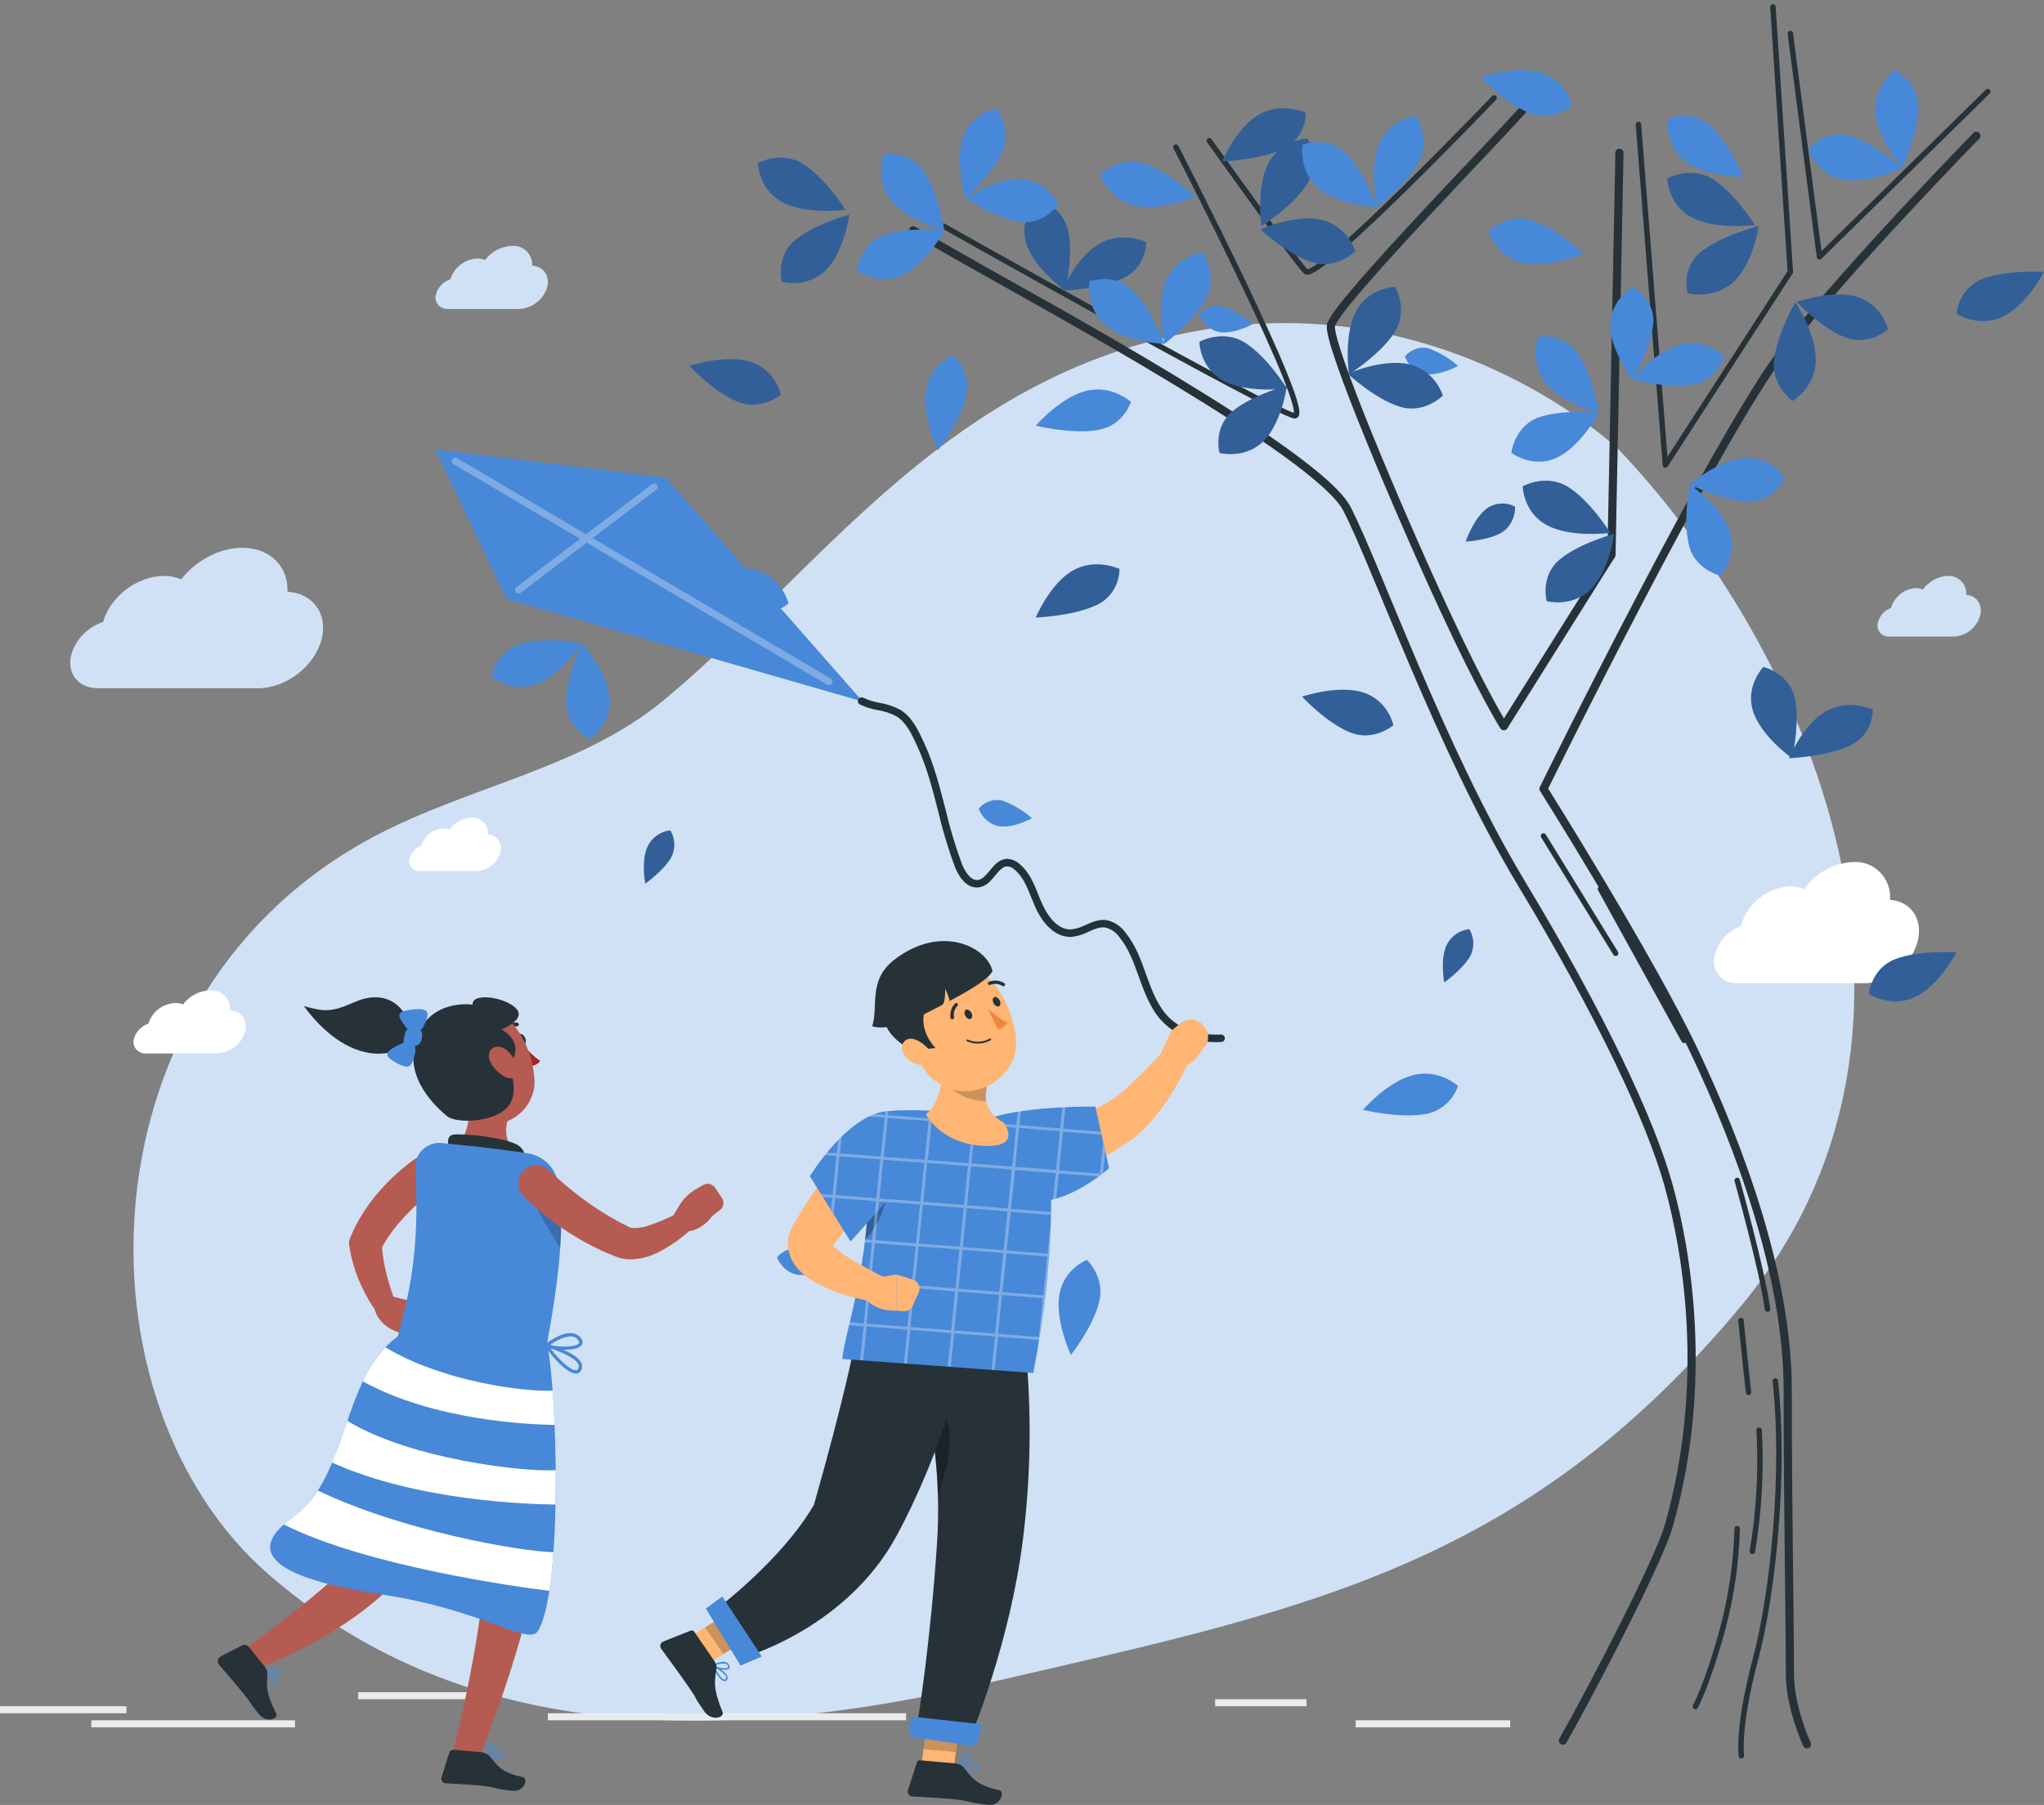 <?xml version="1.0" encoding="UTF-8"?>
<svg width="291px" height="257px" viewBox="0 0 291 257" version="1.1" xmlns="http://www.w3.org/2000/svg" xmlns:xlink="http://www.w3.org/1999/xlink">
    <rect x="0" y="0" width="291" height="257" fill="#808080" stroke="none"/>
    <title>D58946FC-4398-4640-AE31-AF8B7F546B91</title>
    <g id="Leaftech-webdesign-V2" stroke="none" stroke-width="1" fill="none" fill-rule="evenodd">
        <g id="Features/Services---UI---1024px" transform="translate(-127, -3680)">
            <g id="Group-31-Copy" transform="translate(127, 3681)">
                <g id="freepik--background-simple--inject-2" transform="translate(19, 45)" fill-rule="nonzero">
                    <g id="Group-30">
                        <path d="M211.538,18.088 C211.538,18.088 187.238,-5.347 151.347,1.133 C115.455,7.612 97.598,35.458 75.36,53.81 C63.716,63.397 47.842,65.958 34.51,72.978 C-8.12,95.359 -8.888,153.764 19.254,178.187 C43.593,199.323 76.49,204.078 121.149,193.74 C165.809,183.402 197.622,177.614 228.91,139.904 C260.197,102.194 241.204,49.602 211.538,18.088 Z" id="Path" fill="#D0E1F5"></path>
                        <path d="M40.969,74.446 C41.384,73.032 42.642,72.035 44.106,71.959 C44.411,71.956 44.714,72.019 44.992,72.143 C45.727,71.122 46.887,70.493 48.14,70.438 C48.773,70.399 49.392,70.637 49.838,71.091 C50.284,71.545 50.513,72.17 50.467,72.807 C51.8,72.897 52.578,74.025 52.22,75.408 C51.794,76.89 50.482,77.938 48.95,78.019 L40.695,78.019 C40.236,78.04 39.797,77.829 39.524,77.457 C39.252,77.085 39.182,76.601 39.338,76.166 C39.576,75.363 40.182,74.723 40.969,74.446 L40.969,74.446 Z" id="Path" fill="#FFFFFF"></path>
                    </g>
                </g>
                <g id="freepik--background-simple--inject-2-copy" transform="translate(244, 81)" fill-rule="nonzero">
                    <g id="Group-30">
                        <path d="M25.222,4.57 C25.69,2.959 27.108,1.824 28.758,1.737 C29.102,1.734 29.442,1.805 29.756,1.948 C30.585,0.784 31.891,0.068 33.303,0.005 C34.017,-0.039 34.715,0.232 35.217,0.749 C35.72,1.266 35.978,1.978 35.927,2.703 C37.429,2.806 38.305,4.09 37.902,5.666 C37.422,7.354 35.943,8.548 34.217,8.64 L24.914,8.64 C24.397,8.664 23.901,8.424 23.594,8 C23.287,7.576 23.209,7.025 23.385,6.53 C23.652,5.615 24.336,4.886 25.222,4.57 L25.222,4.57 Z" id="Path" fill="#D0E1F5"></path>
                        <path d="M3.832,49.864 C4.762,46.644 7.576,44.375 10.854,44.201 C11.536,44.194 12.212,44.338 12.836,44.622 C14.481,42.296 17.075,40.866 19.879,40.739 C21.296,40.651 22.681,41.194 23.679,42.227 C24.677,43.26 25.19,44.683 25.087,46.132 C28.071,46.337 29.811,48.904 29.009,52.054 C28.057,55.427 25.12,57.813 21.692,57.997 L3.22,57.997 C2.193,58.045 1.21,57.565 0.6,56.718 C-0.01,55.871 -0.166,54.769 0.184,53.779 C0.715,51.951 2.072,50.495 3.832,49.864 L3.832,49.864 Z" id="Path-Copy-44" fill="#FFFFFF"></path>
                    </g>
                </g>
                <g id="freepik--Tree--inject-2" transform="translate(130, 0)" stroke="#263238" stroke-linecap="round" stroke-linejoin="round">
                    <path d="M92.51,246.844 C96.949,239.029 106.202,221.095 107.563,216.326 C113.423,195.8 110.111,177.01 107.563,167.819 C105.015,158.628 98.002,143.7 86.556,124.697 C75.11,105.694 65.871,79.357 61.747,71.428 C57.624,63.499 17.822,41.945 8.911,36.868 L0,31.799" id="Path" stroke-width="1.161"></path>
                    <path d="M151.378,18.325 C151.378,18.325 133.675,36.415 124.194,48.475 C114.713,60.536 89.746,111.317 89.746,111.317 C89.746,111.317 104.919,135.438 111.237,148.755 C117.556,162.072 124.513,180.483 124.513,196.989 C124.513,213.495 124.826,229.36 124.826,237.288 C124.826,240.745 125.965,244.381 127.25,247.383" id="Path" stroke-width="1.161"></path>
                    <path d="M100.558,20.749 L99.423,78.017 L98.489,79.479 L84.099,102.403 C84.099,102.403 81.177,97.843 75.52,85.621 C68.99,71.502 59.155,48.238 59.478,45.388 C59.8,42.537 85.725,16.229 87.324,14.013" id="Path" stroke-width="1.161"></path>
                    <path d="M4.325,31.198 C4.325,31.198 51.086,57.557 54.263,58.2 C57.439,58.843 37.409,19.942 37.409,19.942" id="Path" stroke-width="0.774"></path>
                    <path d="M42.17,19.036 C42.17,19.036 54.277,36.054 55.899,37.657 C57.52,39.26 82.717,12.935 82.717,12.935" id="Path" stroke-width="0.774"></path>
                    <polyline id="Path" stroke-width="0.774" points="124.887 3.773 129.039 35.571 153 12.039"></polyline>
                    <polyline id="Path" stroke-width="0.774" points="103.261 16.723 107.099 65.214 124.887 37.715 122.41 0"></polyline>
                    <path d="M117.912,249 C117.912,249 117.346,244.899 119.908,235.32 C122.469,225.741 124.172,208.504 122.748,195.643" id="Path" stroke-width="0.774"></path>
                    <path d="M120.441,202.649 C120.763,208.411 120.441,214.186 119.481,219.896" id="Path" stroke-width="0.774"></path>
                    <path d="M117.318,216.662 C117.193,221.492 116.494,226.295 115.234,230.983 C113.157,238.69 111.371,241.994 111.371,241.994" id="Path" stroke-width="0.774"></path>
                    <path d="M117.318,167.078 C117.318,167.078 120.834,179.574 121.643,185.403" id="Path" stroke-width="0.774"></path>
                    <path d="M117.859,187.019 C117.859,187.019 118.668,195.046 118.94,197.26" id="Path" stroke-width="0.774"></path>
                    <line x1="109.749" y1="147.136" x2="97.855" y2="125.578" id="Path" stroke-width="0.774"></line>
                    <line x1="100.018" y1="134.74" x2="89.746" y2="118.032" id="Path" stroke-width="0.774"></line>
                </g>
                <g id="freepik--Leaves--inject-2" transform="translate(70, 9)" fill-rule="nonzero">
                    <path d="M69.333,105.161 C69.824,106.433 70.878,107.361 72.142,107.633 C74.224,108.011 76.917,106.507 76.917,106.507 C75.665,105.406 74.238,104.555 72.703,103.993 C71.464,103.702 70.175,104.149 69.333,105.161 L69.333,105.161 Z" id="Path" fill="#4788D8"></path>
                    <path d="M91,47.216 C91,47.216 88.263,44.722 84.568,45.676 C80.873,46.63 77.458,50.614 77.458,50.614 C77.458,50.614 82.536,51.861 86.265,51.237 C89.994,50.614 91,47.216 91,47.216 Z" id="Path" fill="#4788D8"></path>
                    <path d="M137.583,144.628 C137.583,144.628 134.848,142.134 131.154,143.088 C127.461,144.042 124.042,148.026 124.042,148.026 C124.042,148.026 129.123,149.272 132.844,148.649 C136.564,148.026 137.583,144.628 137.583,144.628 Z" id="Path" fill="#4788D8"></path>
                    <path d="M65.764,40.588 C65.764,40.588 62.479,41.833 61.857,45.555 C61.235,49.278 63.518,54.118 63.518,54.118 C63.518,54.118 66.628,50.201 67.524,46.627 C68.419,43.052 65.764,40.588 65.764,40.588 Z" id="Path" fill="#4788D8"></path>
                    <path d="M84.745,169.388 C84.745,169.388 81.449,170.64 80.819,174.355 C80.188,178.071 82.46,182.918 82.46,182.918 C82.46,182.918 85.581,179.001 86.48,175.427 C87.378,171.852 84.745,169.388 84.745,169.388 Z" id="Path" fill="#4788D8"></path>
                    <path d="M130,40.761 C130.49,42.033 131.543,42.961 132.807,43.233 C134.886,43.611 137.583,42.107 137.583,42.107 C136.33,41.007 134.902,40.156 133.367,39.593 C132.129,39.302 130.841,39.749 130,40.761 Z" id="Path" fill="#4788D8"></path>
                    <path d="M100.75,34.807 C101.239,36.078 102.29,37.005 103.553,37.28 C105.64,37.658 108.333,36.154 108.333,36.154 C107.08,35.052 105.65,34.201 104.113,33.64 C102.876,33.35 101.59,33.797 100.75,34.807 Z" id="Path" fill="#4788D8"></path>
                    <path d="M40.625,169.023 C41.114,170.293 42.165,171.219 43.428,171.494 C45.515,171.865 48.208,170.368 48.208,170.368 C48.208,170.368 45.998,168.405 43.988,167.849 C42.75,167.564 41.465,168.013 40.625,169.023 Z" id="Path" fill="#4788D8"></path>
                    <path d="M141.917,22.914 C141.917,22.914 142.963,26.492 146.673,27.383 C150.383,28.275 155.458,26.126 155.458,26.126 C155.458,26.126 151.694,22.581 148.134,21.404 C144.573,20.227 141.917,22.914 141.917,22.914 Z" id="Path" fill="#4788D8"></path>
                    <path d="M86.667,14.814 C86.667,14.814 87.713,18.378 91.423,19.266 C95.133,20.154 100.208,18.021 100.208,18.021 C100.208,18.021 96.437,14.456 92.904,13.283 C89.371,12.11 86.667,14.814 86.667,14.814 Z" id="Path" fill="#4788D8"></path>
                    <path d="M167.392,6.975 C167.392,6.975 166.997,10.754 169.986,13.011 C172.975,15.267 178.208,15.152 178.208,15.152 C178.208,15.152 176.198,10.394 173.488,7.906 C170.777,5.418 167.392,6.975 167.392,6.975 Z" id="Path" fill="#4788D8"></path>
                    <path d="M42.25,75.937 C42.25,75.937 41.484,72.399 37.908,71.275 C34.331,70.152 29.25,71.869 29.25,71.869 C29.25,71.869 32.666,75.569 36.056,76.957 C39.446,78.345 42.25,75.937 42.25,75.937 Z" id="Path" fill="#4788D8"></path>
                    <path d="M153.833,5.044 C153.833,5.044 153.074,1.502 149.496,0.38 C145.917,-0.743 140.833,0.98 140.833,0.98 C140.833,0.98 144.245,4.676 147.643,6.063 C151.041,7.45 153.833,5.044 153.833,5.044 Z" id="Path" fill="#4788D8"></path>
                    <path d="M41.167,46.166 C41.167,46.166 40.401,42.631 36.824,41.509 C33.248,40.387 28.167,42.109 28.167,42.109 C28.167,42.109 31.583,45.798 34.973,47.191 C38.363,48.584 41.167,46.166 41.167,46.166 Z" id="Path" fill="#4788D8"></path>
                    <path d="M41.167,46.166 C41.167,46.166 40.401,42.631 36.824,41.509 C33.248,40.387 28.167,42.109 28.167,42.109 C28.167,42.109 31.583,45.798 34.973,47.191 C38.363,48.584 41.167,46.166 41.167,46.166 Z" id="Path" fill="#000000" opacity="0.3"></path>
                    <path d="M128.375,93.248 C128.375,93.248 127.615,89.714 124.037,88.592 C120.459,87.469 115.375,89.191 115.375,89.191 C115.375,89.191 118.787,92.88 122.185,94.273 C125.583,95.667 128.375,93.248 128.375,93.248 Z" id="Path" fill="#4788D8"></path>
                    <path d="M128.375,93.248 C128.375,93.248 127.615,89.714 124.037,88.592 C120.459,87.469 115.375,89.191 115.375,89.191 C115.375,89.191 118.787,92.88 122.185,94.273 C125.583,95.667 128.375,93.248 128.375,93.248 Z" id="Path" fill="#000000" opacity="0.3"></path>
                    <path d="M89.374,71.009 C89.374,71.009 85.932,69.374 82.69,71.266 C79.448,73.157 77.458,77.929 77.458,77.929 C77.458,77.929 82.745,77.742 86.125,76.144 C89.505,74.547 89.374,71.009 89.374,71.009 Z" id="Path" fill="#4788D8"></path>
                    <path d="M89.374,71.009 C89.374,71.009 85.932,69.374 82.69,71.266 C79.448,73.157 77.458,77.929 77.458,77.929 C77.458,77.929 82.745,77.742 86.125,76.144 C89.505,74.547 89.374,71.009 89.374,71.009 Z" id="Path" fill="#000000" opacity="0.3"></path>
                    <path d="M196.083,131.537 C196.083,131.537 199.223,133.587 202.654,131.961 C206.085,130.336 208.542,125.596 208.542,125.596 C208.542,125.596 203.351,125.243 199.866,126.556 C196.381,127.868 196.083,131.537 196.083,131.537 Z" id="Path" fill="#4788D8"></path>
                    <path d="M196.083,131.537 C196.083,131.537 199.223,133.587 202.654,131.961 C206.085,130.336 208.542,125.596 208.542,125.596 C208.542,125.596 203.351,125.243 199.866,126.556 C196.381,127.868 196.083,131.537 196.083,131.537 Z" id="Path" fill="#000000" opacity="0.3"></path>
                    <path d="M208.542,34.666 C208.542,34.666 211.682,36.716 215.113,35.091 C218.544,33.465 221,28.725 221,28.725 C221,28.725 215.81,28.373 212.325,29.685 C208.839,30.997 208.542,34.666 208.542,34.666 Z" id="Path" fill="#4788D8"></path>
                    <path d="M208.542,34.666 C208.542,34.666 211.682,36.716 215.113,35.091 C218.544,33.465 221,28.725 221,28.725 C221,28.725 215.81,28.373 212.325,29.685 C208.839,30.997 208.542,34.666 208.542,34.666 Z" id="Path" fill="#000000" opacity="0.3"></path>
                    <path d="M115.916,6.071 C115.916,6.071 112.509,4.429 109.225,6.328 C105.941,8.226 104,12.988 104,12.988 C104,12.988 109.28,12.8 112.66,11.202 C116.04,9.605 115.916,6.071 115.916,6.071 Z" id="Path" fill="#4788D8"></path>
                    <path d="M115.916,6.071 C115.916,6.071 112.509,4.429 109.225,6.328 C105.941,8.226 104,12.988 104,12.988 C104,12.988 109.28,12.8 112.66,11.202 C116.04,9.605 115.916,6.071 115.916,6.071 Z" id="Path" fill="#000000" opacity="0.3"></path>
                    <path d="M93.166,24.471 C93.166,24.471 89.758,22.829 86.482,24.728 C83.205,26.626 81.25,31.388 81.25,31.388 C81.25,31.388 86.537,31.2 89.917,29.602 C93.297,28.005 93.166,24.471 93.166,24.471 Z" id="Path" fill="#4788D8"></path>
                    <path d="M93.166,24.471 C93.166,24.471 89.758,22.829 86.482,24.728 C83.205,26.626 81.25,31.388 81.25,31.388 C81.25,31.388 86.537,31.2 89.917,29.602 C93.297,28.005 93.166,24.471 93.166,24.471 Z" id="Path" fill="#000000" opacity="0.3"></path>
                    <path d="M77.589,18.4 C77.589,18.4 74.998,21.1 76.111,24.672 C77.225,28.245 81.664,31.388 81.664,31.388 C81.664,31.388 82.845,26.439 82.069,22.86 C81.293,19.28 77.589,18.4 77.589,18.4 Z" id="Path" fill="#4788D8"></path>
                    <path d="M77.589,18.4 C77.589,18.4 74.998,21.1 76.111,24.672 C77.225,28.245 81.664,31.388 81.664,31.388 C81.664,31.388 82.845,26.439 82.069,22.86 C81.293,19.28 77.589,18.4 77.589,18.4 Z" id="Path" fill="#000000" opacity="0.3"></path>
                    <path d="M37.917,13.2 C37.917,13.2 37.951,16.939 41.377,18.782 C44.803,20.625 50.375,19.871 50.375,19.871 C50.375,19.871 47.606,15.457 44.457,13.414 C41.308,11.371 37.917,13.2 37.917,13.2 Z" id="Path" fill="#4788D8"></path>
                    <path d="M37.917,13.2 C37.917,13.2 37.951,16.939 41.377,18.782 C44.803,20.625 50.375,19.871 50.375,19.871 C50.375,19.871 47.606,15.457 44.457,13.414 C41.308,11.371 37.917,13.2 37.917,13.2 Z" id="Path" fill="#000000" opacity="0.3"></path>
                    <path d="M41.332,30.141 C41.332,30.141 44.941,31.083 47.582,28.46 C50.223,25.837 50.917,20.565 50.917,20.565 C50.917,20.565 45.968,21.873 43.16,24.228 C40.352,26.583 41.332,30.141 41.332,30.141 Z" id="Path" fill="#4788D8"></path>
                    <path d="M41.332,30.141 C41.332,30.141 44.941,31.083 47.582,28.46 C50.223,25.837 50.917,20.565 50.917,20.565 C50.917,20.565 45.968,21.873 43.16,24.228 C40.352,26.583 41.332,30.141 41.332,30.141 Z" id="Path" fill="#000000" opacity="0.3"></path>
                    <path d="M185.212,47.082 C185.212,47.082 188.382,45.286 188.497,41.418 C188.612,37.551 185.603,33.012 185.603,33.012 C185.603,33.012 182.997,37.476 182.581,41.24 C182.165,45.005 185.212,47.082 185.212,47.082 Z" id="Path" fill="#4788D8"></path>
                    <path d="M185.212,47.082 C185.212,47.082 188.382,45.286 188.497,41.418 C188.612,37.551 185.603,33.012 185.603,33.012 C185.603,33.012 182.997,37.476 182.581,41.24 C182.165,45.005 185.212,47.082 185.212,47.082 Z" id="Path" fill="#000000" opacity="0.3"></path>
                    <path d="M198.792,36.907 C198.792,36.907 197.989,33.36 194.414,32.277 C190.839,31.194 185.792,32.99 185.792,32.99 C185.792,32.99 189.241,36.661 192.637,38.017 C196.032,39.372 198.792,36.907 198.792,36.907 Z" id="Path" fill="#4788D8"></path>
                    <path d="M198.792,36.907 C198.792,36.907 197.989,33.36 194.414,32.277 C190.839,31.194 185.792,32.99 185.792,32.99 C185.792,32.99 189.241,36.661 192.637,38.017 C196.032,39.372 198.792,36.907 198.792,36.907 Z" id="Path" fill="#000000" opacity="0.3"></path>
                    <path d="M167.375,15.404 C167.375,15.404 167.417,19.125 170.836,20.952 C174.255,22.779 179.833,22.041 179.833,22.041 C179.833,22.041 177.127,17.643 173.957,15.577 C170.787,13.511 167.375,15.404 167.375,15.404 Z" id="Path" fill="#4788D8"></path>
                    <path d="M167.375,15.404 C167.375,15.404 167.417,19.125 170.836,20.952 C174.255,22.779 179.833,22.041 179.833,22.041 C179.833,22.041 177.127,17.643 173.957,15.577 C170.787,13.511 167.375,15.404 167.375,15.404 Z" id="Path" fill="#000000" opacity="0.3"></path>
                    <path d="M170.26,31.763 C170.26,31.763 174.073,32.712 176.858,30.081 C179.643,27.45 180.375,22.188 180.375,22.188 C180.375,22.188 175.156,23.497 172.188,25.847 C169.219,28.196 170.26,31.763 170.26,31.763 Z" id="Path" fill="#4788D8"></path>
                    <path d="M170.26,31.763 C170.26,31.763 174.073,32.712 176.858,30.081 C179.643,27.45 180.375,22.188 180.375,22.188 C180.375,22.188 175.156,23.497 172.188,25.847 C169.219,28.196 170.26,31.763 170.26,31.763 Z" id="Path" fill="#000000" opacity="0.3"></path>
                    <path d="M100.75,38.675 C100.75,38.675 100.785,42.395 104.211,44.222 C107.637,46.049 113.208,45.312 113.208,45.312 C113.208,45.312 110.502,40.914 107.332,38.848 C104.162,36.782 100.75,38.675 100.75,38.675 Z" id="Path" fill="#4788D8"></path>
                    <path d="M100.75,38.675 C100.75,38.675 100.785,42.395 104.211,44.222 C107.637,46.049 113.208,45.312 113.208,45.312 C113.208,45.312 110.502,40.914 107.332,38.848 C104.162,36.782 100.75,38.675 100.75,38.675 Z" id="Path" fill="#000000" opacity="0.3"></path>
                    <path d="M103.622,54.494 C103.622,54.494 107.228,55.437 109.875,52.812 C112.522,50.187 113.208,44.918 113.208,44.918 C113.208,44.918 108.262,46.227 105.455,48.577 C102.648,50.927 103.622,54.494 103.622,54.494 Z" id="Path" fill="#4788D8"></path>
                    <path d="M103.622,54.494 C103.622,54.494 107.228,55.437 109.875,52.812 C112.522,50.187 113.208,44.918 113.208,44.918 C113.208,44.918 108.262,46.227 105.455,48.577 C102.648,50.927 103.622,54.494 103.622,54.494 Z" id="Path" fill="#000000" opacity="0.3"></path>
                    <path d="M135.417,46.327 C135.417,46.327 134.346,42.741 130.621,41.873 C126.895,41.005 121.875,43.209 121.875,43.209 C121.875,43.209 125.648,46.741 129.205,47.883 C132.761,49.025 135.417,46.327 135.417,46.327 Z" id="Path" fill="#4788D8"></path>
                    <path d="M135.417,46.327 C135.417,46.327 134.346,42.741 130.621,41.873 C126.895,41.005 121.875,43.209 121.875,43.209 C121.875,43.209 125.648,46.741 129.205,47.883 C132.761,49.025 135.417,46.327 135.417,46.327 Z" id="Path" fill="#000000" opacity="0.3"></path>
                    <path d="M128.638,30.847 C128.638,30.847 124.89,30.909 123.069,34.305 C121.248,37.7 122.051,43.294 122.051,43.294 C122.051,43.294 126.456,40.528 128.511,37.368 C130.566,34.208 128.638,30.847 128.638,30.847 Z" id="Path" fill="#4788D8"></path>
                    <path d="M128.638,30.847 C128.638,30.847 124.89,30.909 123.069,34.305 C121.248,37.7 122.051,43.294 122.051,43.294 C122.051,43.294 126.456,40.528 128.511,37.368 C130.566,34.208 128.638,30.847 128.638,30.847 Z" id="Path" fill="#000000" opacity="0.3"></path>
                    <path d="M122.958,25.769 C122.958,25.769 121.888,22.176 118.169,21.308 C114.45,20.44 109.417,22.644 109.417,22.644 C109.417,22.644 113.19,26.176 116.753,27.318 C120.316,28.46 122.958,25.769 122.958,25.769 Z" id="Path" fill="#4788D8"></path>
                    <path d="M122.958,25.769 C122.958,25.769 121.888,22.176 118.169,21.308 C114.45,20.44 109.417,22.644 109.417,22.644 C109.417,22.644 113.19,26.176 116.753,27.318 C120.316,28.46 122.958,25.769 122.958,25.769 Z" id="Path" fill="#000000" opacity="0.3"></path>
                    <path d="M116.179,9.741 C116.179,9.741 112.428,9.81 110.613,13.199 C108.798,16.587 109.588,22.188 109.588,22.188 C109.588,22.188 113.995,19.422 116.052,16.269 C118.108,13.116 116.179,9.741 116.179,9.741 Z" id="Path" fill="#4788D8"></path>
                    <path d="M116.179,9.741 C116.179,9.741 112.428,9.81 110.613,13.199 C108.798,16.587 109.588,22.188 109.588,22.188 C109.588,22.188 113.995,19.422 116.052,16.269 C118.108,13.116 116.179,9.741 116.179,9.741 Z" id="Path" fill="#000000" opacity="0.3"></path>
                    <path d="M146.792,59.24 C146.792,59.24 146.826,62.96 150.252,64.787 C153.678,66.614 159.25,65.876 159.25,65.876 C159.25,65.876 156.544,61.478 153.374,59.412 C150.204,57.346 146.792,59.24 146.792,59.24 Z" id="Path" fill="#4788D8"></path>
                    <path d="M146.792,59.24 C146.792,59.24 146.826,62.96 150.252,64.787 C153.678,66.614 159.25,65.876 159.25,65.876 C159.25,65.876 156.544,61.478 153.374,59.412 C150.204,57.346 146.792,59.24 146.792,59.24 Z" id="Path" fill="#000000" opacity="0.3"></path>
                    <path d="M150.205,75.6 C150.205,75.6 153.812,76.543 156.458,73.918 C159.105,71.293 159.792,66.024 159.792,66.024 C159.792,66.024 154.845,67.333 152.038,69.683 C149.232,72.033 150.205,75.6 150.205,75.6 Z" id="Path" fill="#4788D8"></path>
                    <path d="M150.205,75.6 C150.205,75.6 153.812,76.543 156.458,73.918 C159.105,71.293 159.792,66.024 159.792,66.024 C159.792,66.024 154.845,67.333 152.038,69.683 C149.232,72.033 150.205,75.6 150.205,75.6 Z" id="Path" fill="#000000" opacity="0.3"></path>
                    <path d="M196.624,91.032 C196.624,91.032 193.217,89.398 189.94,91.289 C186.663,93.181 184.708,97.953 184.708,97.953 C184.708,97.953 189.995,97.765 193.375,96.168 C196.755,94.571 196.624,91.032 196.624,91.032 Z" id="Path" fill="#4788D8"></path>
                    <path d="M196.624,91.032 C196.624,91.032 193.217,89.398 189.94,91.289 C186.663,93.181 184.708,97.953 184.708,97.953 C184.708,97.953 189.995,97.765 193.375,96.168 C196.755,94.571 196.624,91.032 196.624,91.032 Z" id="Path" fill="#000000" opacity="0.3"></path>
                    <path d="M181.047,84.965 C181.047,84.965 178.457,87.664 179.569,91.237 C180.682,94.81 185.12,97.953 185.12,97.953 C185.12,97.953 186.307,93.004 185.525,89.418 C184.742,85.831 181.047,84.965 181.047,84.965 Z" id="Path" fill="#4788D8"></path>
                    <path d="M181.047,84.965 C181.047,84.965 178.457,87.664 179.569,91.237 C180.682,94.81 185.12,97.953 185.12,97.953 C185.12,97.953 186.307,93.004 185.525,89.418 C184.742,85.831 181.047,84.965 181.047,84.965 Z" id="Path" fill="#000000" opacity="0.3"></path>
                    <path d="M154.772,40.481 C156.836,43.612 157.625,48.801 157.625,48.801 C157.625,48.801 152.398,47.489 150.036,44.494 C147.674,41.499 149.014,37.924 149.014,37.924 C149.014,37.924 152.716,37.349 154.772,40.481 Z M149.087,49.423 C145.611,50.64 145.167,54.469 145.167,54.469 C145.167,54.469 148.152,56.753 151.575,55.201 C154.998,53.649 157.625,48.801 157.625,48.801 C157.625,48.801 152.563,48.206 149.087,49.423 Z" id="Shape" fill="#4788D8"></path>
                    <path d="M170.854,44.771 C167.24,45.353 162.348,44.015 162.348,44.015 C162.348,44.015 165.658,39.944 169.305,39.048 C172.952,38.151 175.5,40.718 175.5,40.718 C175.5,40.718 174.467,44.188 170.854,44.771 Z M165.36,36.256 C165.744,32.736 162.56,30.847 162.56,30.847 C162.56,30.847 159.31,32.569 159.251,36.18 C159.191,39.79 162.355,43.99 162.355,43.99 C162.355,43.99 164.983,39.809 165.36,36.256 Z" id="Shape" fill="#4788D8"></path>
                    <path d="M132.027,12.995 C130.262,16.352 126.116,19.482 126.116,19.482 C126.116,19.482 124.839,14.043 126.344,10.479 C127.848,6.915 131.572,6.494 131.572,6.494 C131.572,6.494 133.792,9.645 132.027,12.995 Z M121.624,11.885 C118.949,9.238 115.426,10.603 115.426,10.603 C115.426,10.603 114.824,14.415 117.759,16.863 C120.694,19.31 126.116,19.482 126.116,19.482 C126.116,19.482 124.291,14.532 121.624,11.885 Z" id="Shape" fill="#4788D8"></path>
                    <path d="M101.693,32.477 C99.928,35.828 95.783,38.965 95.783,38.965 C95.783,38.965 94.506,33.525 96.01,29.954 C97.515,26.383 101.239,25.976 101.239,25.976 C101.239,25.976 103.458,29.127 101.693,32.477 Z M91.29,31.368 C88.616,28.72 85.093,30.085 85.093,30.085 C85.093,30.085 84.491,33.891 87.426,36.338 C90.361,38.785 95.783,38.965 95.783,38.965 C95.783,38.965 93.958,34.015 91.29,31.368 Z" id="Shape" fill="#4788D8"></path>
                    <path d="M61.606,14.499 C63.669,17.632 64.458,22.823 64.458,22.823 C64.458,22.823 59.231,21.51 56.863,18.514 C54.494,15.518 55.841,11.948 55.841,11.948 C55.841,11.948 59.543,11.367 61.606,14.499 Z M55.921,23.445 C52.444,24.662 52,28.492 52,28.492 C52,28.492 54.979,30.776 58.408,29.224 C61.838,27.672 64.458,22.823 64.458,22.823 C64.458,22.823 59.397,22.228 55.921,23.445 L55.921,23.445 Z" id="Shape" fill="#4788D8"></path>
                    <path d="M170.451,67.625 C169.563,64.023 170.564,58.981 170.564,58.981 C170.564,58.981 175.025,62.014 176.238,65.589 C177.451,69.165 174.999,71.976 174.999,71.976 C174.999,71.976 171.333,71.22 170.451,67.625 Z M178.797,61.391 C182.47,61.485 184.167,58.124 184.167,58.124 C184.167,58.124 182.138,54.984 178.399,55.212 C174.66,55.439 170.583,58.981 170.583,58.981 C170.583,58.981 175.111,61.291 178.797,61.391 Z" id="Shape" fill="#4788D8"></path>
                    <path d="M75.131,21.582 C71.603,21.028 67.489,18.207 67.489,18.207 C67.489,18.207 71.861,15.254 75.492,15.498 C79.122,15.741 80.708,19.051 80.708,19.051 C80.708,19.051 78.664,22.129 75.131,21.582 Z M72.706,11.575 C74.163,8.279 71.803,5.412 71.803,5.412 C71.803,5.412 68.257,6.071 67.064,9.604 C65.871,13.138 67.489,18.174 67.489,18.174 C67.489,18.174 71.249,14.904 72.706,11.575 Z" id="Shape" fill="#4788D8"></path>
                    <path d="M4.234,81.628 C7.795,80.657 12.843,81.554 12.843,81.554 C12.843,81.554 9.922,86.127 6.388,87.433 C2.854,88.739 0,86.315 0,86.315 C0,86.315 0.673,82.599 4.234,81.628 Z M10.622,89.89 C10.622,93.6 13.996,95.247 13.996,95.247 C13.996,95.247 17.077,93.125 16.77,89.362 C16.463,85.599 12.843,81.548 12.843,81.548 C12.843,81.548 10.642,86.201 10.622,89.89 Z" id="Shape" fill="#4788D8"></path>
                    <path d="M203.124,5.463 C203.064,9.216 200.815,13.899 200.815,13.899 C200.815,13.899 197.256,9.759 196.99,5.938 C196.724,2.117 199.818,0 199.818,0 C199.818,0 203.191,1.71 203.124,5.463 Z M193.457,9.393 C189.925,8.334 187.417,11.191 187.417,11.191 C187.417,11.191 188.594,14.795 192.273,15.548 C195.952,16.301 200.815,13.899 200.815,13.899 C200.815,13.899 196.99,10.444 193.457,9.393 L193.457,9.393 Z" id="Shape" fill="#4788D8"></path>
                    <path d="M25.43,108.235 C24.062,108.38 22.857,109.22 22.22,110.47 C21.232,112.55 21.868,115.812 21.868,115.812 C21.868,115.812 24.385,114.055 25.543,112.111 C26.191,110.893 26.147,109.411 25.43,108.235 L25.43,108.235 Z" id="Path" fill="#4788D8"></path>
                    <path d="M25.43,108.235 C24.062,108.38 22.857,109.22 22.22,110.47 C21.232,112.55 21.868,115.812 21.868,115.812 C21.868,115.812 24.385,114.055 25.543,112.111 C26.191,110.893 26.147,109.411 25.43,108.235 L25.43,108.235 Z" id="Path" fill="#000000" opacity="0.3"></path>
                    <path d="M139.181,122.306 C137.813,122.448 136.606,123.285 135.967,124.536 C134.986,126.618 135.615,129.882 135.615,129.882 C135.615,129.882 138.131,128.124 139.294,126.178 C139.94,124.961 139.897,123.481 139.181,122.306 Z" id="Path" fill="#4788D8"></path>
                    <path d="M139.181,122.306 C137.813,122.448 136.606,123.285 135.967,124.536 C134.986,126.618 135.615,129.882 135.615,129.882 C135.615,129.882 138.131,128.124 139.294,126.178 C139.94,124.961 139.897,123.481 139.181,122.306 Z" id="Path" fill="#000000" opacity="0.3"></path>
                    <path d="M7.018,176.424 C5.649,176.569 4.442,177.408 3.804,178.658 C2.815,180.738 3.451,184 3.451,184 C3.451,184 5.972,182.243 7.132,180.299 C7.772,179.079 7.729,177.602 7.018,176.424 Z" id="Path" fill="#4788D8"></path>
                    <path d="M7.018,176.424 C5.649,176.569 4.442,177.408 3.804,178.658 C2.815,180.738 3.451,184 3.451,184 C3.451,184 5.972,182.243 7.132,180.299 C7.772,179.079 7.729,177.602 7.018,176.424 Z" id="Path" fill="#000000" opacity="0.3"></path>
                    <path d="M145.708,62.155 C144.447,61.481 142.963,61.55 141.758,62.339 C139.834,63.697 138.667,67.106 138.667,67.106 C138.667,67.106 141.79,66.971 143.797,65.826 C144.989,65.073 145.72,63.67 145.708,62.155 Z" id="Path" fill="#4788D8"></path>
                    <path d="M145.708,62.155 C144.447,61.481 142.963,61.55 141.758,62.339 C139.834,63.697 138.667,67.106 138.667,67.106 C138.667,67.106 141.79,66.971 143.797,65.826 C144.989,65.073 145.72,63.67 145.708,62.155 Z" id="Path" fill="#000000" opacity="0.3"></path>
                </g>
                <rect id="Rectangle" fill="#EBEBEB" fill-rule="nonzero" x="0" y="241.95" width="18" height="1"></rect>
                <rect id="Rectangle" fill="#EBEBEB" fill-rule="nonzero" x="51" y="239.95" width="18" height="1"></rect>
                <rect id="Rectangle" fill="#EBEBEB" fill-rule="nonzero" x="13" y="243.95" width="29" height="1"></rect>
                <rect id="Rectangle" fill="#EBEBEB" fill-rule="nonzero" x="193" y="243.95" width="22" height="1"></rect>
                <rect id="Rectangle" fill="#EBEBEB" fill-rule="nonzero" x="173" y="240.95" width="13" height="1"></rect>
                <rect id="Rectangle" fill="#EBEBEB" fill-rule="nonzero" x="78" y="242.95" width="51" height="1"></rect>
                <path d="M21.125,144.761 C21.632,143.081 23.172,141.898 24.964,141.812 C25.338,141.808 25.708,141.882 26.05,142.028 C26.95,140.813 28.371,140.068 29.905,140.005 C30.68,139.958 31.439,140.241 31.984,140.781 C32.53,141.321 32.81,142.064 32.753,142.821 C34.382,142.929 35.331,144.272 34.893,145.909 C34.368,147.665 32.763,148.905 30.891,148.998 L20.766,148.998 C20.204,149.025 19.665,148.777 19.33,148.335 C18.995,147.893 18.909,147.317 19.1,146.8 C19.401,145.843 20.154,145.084 21.125,144.761 L21.125,144.761 Z" id="Path" fill="#FFFFFF" fill-rule="nonzero"></path>
                <path d="M64.125,38.761 C64.632,37.081 66.172,35.898 67.964,35.812 C68.338,35.808 68.708,35.882 69.05,36.028 C69.95,34.813 71.371,34.068 72.905,34.005 C73.68,33.958 74.439,34.241 74.984,34.781 C75.53,35.321 75.81,36.064 75.753,36.821 C77.382,36.929 78.331,38.272 77.893,39.909 C77.368,41.665 75.763,42.905 73.891,42.998 L63.766,42.998 C63.204,43.025 62.665,42.777 62.33,42.335 C61.995,41.893 61.909,41.317 62.1,40.8 C62.401,39.843 63.154,39.084 64.125,38.761 L64.125,38.761 Z" id="Path-Copy-43" fill="#D0E1F5" fill-rule="nonzero"></path>
                <path d="M14.676,87.558 C15.695,83.931 19.56,81.007 23.347,81.007 C24.188,80.999 25.022,81.161 25.794,81.483 C27.867,78.84 31.208,77 34.493,77 C38.467,77 41.069,79.675 40.921,83.254 C44.597,83.482 46.747,86.463 45.761,90.127 C44.73,93.923 40.683,97 36.726,97 L13.926,97 C11.12,97 9.439,94.822 10.172,92.131 C10.815,89.998 12.492,88.295 14.676,87.558 L14.676,87.558 Z" id="Path" fill="#D0E1F5" fill-rule="nonzero"></path>
                <g id="freepik--Kite--inject-58" transform="translate(62, 63)" fill-rule="nonzero">
                    <polygon id="Rectangle" fill="#4788D8" transform="translate(19.082, 25.616) rotate(-74.09) translate(-19.082, -25.616) " points="19.087 23.762 19.087 23.762 19.078 27.47 19.078 27.47"></polygon>
                    <polygon id="Rectangle" fill="#4788D8" transform="translate(30.8, 28.987) rotate(-74.09) translate(-30.8, -28.987) " points="30.817 22.435 30.817 22.435 30.784 35.54 30.784 35.54"></polygon>
                    <polyline id="Path" fill="#4788D8" points="10.101 21.29 0 0 32.81 4.031 60.814 35.887"></polyline>
                    <g id="Group" opacity="0.3" transform="translate(2.328, 1.161)" fill="#FFFFFF">
                        <path d="M53.696,32.403 C53.608,32.402 53.523,32.38 53.446,32.338 L0.243,0.936 C0.13,0.869 0.048,0.759 0.015,0.63 C-0.017,0.502 0.002,0.366 0.07,0.252 C0.134,0.135 0.243,0.05 0.371,0.016 C0.499,-0.018 0.635,0.002 0.748,0.071 L53.951,31.467 C54.147,31.58 54.242,31.813 54.182,32.033 C54.121,32.252 53.921,32.403 53.696,32.398 L53.696,32.403 Z" id="Path"></path>
                        <path d="M9.487,19.351 C9.331,19.351 9.184,19.275 9.091,19.148 C8.928,18.927 8.972,18.615 9.189,18.447 L28.507,3.768 C28.726,3.602 29.037,3.646 29.202,3.867 C29.367,4.088 29.323,4.401 29.104,4.568 L9.786,19.258 C9.699,19.321 9.594,19.354 9.487,19.351 L9.487,19.351 Z" id="Path"></path>
                    </g>
                    <path d="M111.164,84 C108.343,84 105.869,83.146 104.149,81.563 C102.261,79.832 101.366,77.351 100.498,74.951 C99.766,72.925 99.012,70.833 97.661,69.189 C97.129,68.433 96.342,67.899 95.447,67.689 C94.547,67.546 93.701,67.919 92.805,68.318 C92.097,68.686 91.329,68.921 90.538,69.014 C87.793,69.151 86.198,66.013 85.764,65.043 C85.579,64.616 85.406,64.178 85.221,63.75 C84.597,62.178 83.957,60.557 82.672,59.516 C82.333,59.203 81.903,59.011 81.445,58.969 C80.599,58.969 80.024,59.642 79.411,60.382 C78.798,61.121 78.228,61.822 77.35,61.959 C75.657,62.222 74.637,60.157 74.295,59.259 C73.348,56.703 72.563,54.089 71.946,51.432 C71.154,48.326 70.319,45.111 68.979,42.17 L68.892,41.978 C68.127,40.335 67.335,38.604 65.854,37.678 C64.983,37.21 64.041,36.891 63.066,36.736 C62.202,36.591 61.363,36.327 60.57,35.953 C60.508,35.907 60.492,35.822 60.532,35.756 C60.568,35.686 60.653,35.66 60.722,35.696 C61.495,36.058 62.312,36.314 63.152,36.457 C64.158,36.619 65.129,36.948 66.028,37.432 C67.579,38.401 68.425,40.236 69.169,41.858 L69.261,42.049 C70.628,45.013 71.431,48.239 72.245,51.361 C72.859,54.006 73.64,56.61 74.583,59.155 C74.914,59.987 75.836,61.894 77.328,61.674 C78.098,61.554 78.668,60.864 79.216,60.201 C79.84,59.434 80.507,58.651 81.473,58.678 C81.993,58.722 82.485,58.937 82.872,59.292 C84.212,60.387 84.874,62.031 85.509,63.641 C85.677,64.068 85.851,64.506 86.051,64.923 C86.458,65.854 87.999,68.861 90.549,68.724 C91.305,68.631 92.04,68.405 92.719,68.056 C93.614,67.656 94.536,67.25 95.518,67.404 C96.479,67.628 97.327,68.196 97.905,69.003 C99.288,70.685 100.075,72.804 100.796,74.853 C101.648,77.219 102.532,79.667 104.366,81.354 C106.2,83.041 108.815,83.83 111.825,83.693 C111.883,83.682 111.943,83.707 111.975,83.756 C112.008,83.806 112.008,83.871 111.975,83.92 C111.943,83.97 111.883,83.995 111.825,83.984 L111.164,84 Z" id="Path" stroke="#233238" stroke-width="0.774" fill="#263238"></path>
                </g>
                <g id="freepik--character-2--inject-58" transform="translate(94, 133)" fill-rule="nonzero">
                    <path d="M51.66,27.117 L52.243,27.025 L52.962,26.901 C53.452,26.798 53.953,26.706 54.449,26.576 C55.446,26.332 56.448,26.035 57.44,25.716 C59.44,25.036 61.382,24.198 63.247,23.21 C64.75,22.469 66.379,21.008 67.942,19.477 C69.506,17.945 71.069,16.23 72.611,14.607 L75.564,16.425 C74.6,18.676 73.422,20.831 72.044,22.859 C71.333,23.904 70.556,24.903 69.718,25.851 C69.277,26.338 68.814,26.819 68.302,27.29 C68.041,27.528 67.757,27.761 67.474,27.988 C67.191,28.215 66.837,28.464 66.597,28.616 C65.548,29.342 64.457,30.005 63.328,30.602 C62.203,31.214 61.041,31.757 59.847,32.225 C58.646,32.705 57.414,33.107 56.159,33.426 C55.528,33.588 54.885,33.729 54.226,33.843 C53.893,33.902 53.566,33.956 53.218,34 L52.673,34.054 L52.39,34.081 L52.047,34.081 L51.66,27.117 Z" id="Path" fill="#FFB573"></path>
                    <path d="M51.11,36.191 C56.056,39.324 63.9,32.349 63.9,32.349 L61.945,23.567 C61.945,23.567 52.422,23.41 46.98,25.191 C41.658,26.917 47.051,33.615 51.11,36.191 Z" id="Path" fill="#4788D8"></path>
                    <path d="M71.184,16.182 L72.774,12.746 L77.105,15.532 C77.105,15.532 75.754,18.178 72.916,18.324 L71.184,16.182 Z" id="Path" fill="#FFB573"></path>
                    <path d="M77.274,11.983 L77.508,12.269 C78.164,13.082 78.164,14.238 77.508,15.051 L77.111,15.532 L72.774,12.746 L74.125,11.663 C74.584,11.287 75.175,11.109 75.767,11.169 C76.359,11.229 76.902,11.522 77.274,11.983 Z" id="Path" fill="#FFB573"></path>
                    <path d="M43.815,118.104 C44.409,118.162 44.987,118.104 45.199,117.861 C45.312,117.719 45.327,117.516 45.237,117.357 C45.173,117.211 45.055,117.1 44.91,117.05 C44.164,116.755 42.47,117.577 42.399,117.629 C42.355,117.647 42.328,117.695 42.334,117.745 C42.337,117.792 42.367,117.831 42.41,117.843 C42.87,117.975 43.34,118.062 43.815,118.104 Z M44.627,117.224 C44.698,117.229 44.767,117.245 44.834,117.27 C44.922,117.298 44.995,117.363 45.036,117.45 C45.101,117.606 45.068,117.67 45.036,117.71 C44.796,118.005 43.63,117.901 42.78,117.71 C43.36,117.421 43.987,117.255 44.627,117.224 L44.627,117.224 Z" id="Shape" fill="#4788D8"></path>
                    <path d="M42.432,117.777 L42.481,117.777 C43.058,117.582 44.251,116.694 44.213,116.153 C44.213,116.029 44.131,115.867 43.837,115.812 C43.619,115.768 43.393,115.815 43.211,115.942 C42.584,116.37 42.345,117.566 42.334,117.641 C42.329,117.68 42.343,117.718 42.372,117.744 C42.386,117.763 42.408,117.774 42.432,117.777 Z M43.728,116.023 L43.794,116.023 C43.99,116.061 43.995,116.142 43.995,116.164 C43.995,116.483 43.194,117.192 42.601,117.479 C42.698,116.961 42.955,116.487 43.336,116.121 C43.45,116.042 43.59,116.007 43.728,116.023 L43.728,116.023 Z" id="Shape" fill="#4788D8"></path>
                    <polygon id="Path" fill="#FFB573" points="36.859 119.681 41.468 120.098 42.895 109.53 38.281 109.114"></polygon>
                    <path d="M42.001,117.095 L36.968,116.64 C36.777,116.624 36.601,116.741 36.543,116.922 L35.263,120.909 C35.199,121.105 35.228,121.319 35.343,121.489 C35.458,121.66 35.645,121.77 35.851,121.786 C37.671,121.916 39.267,121.959 41.555,122.165 C44.224,122.403 43.516,122.657 46.643,122.987 C48.533,123.182 49.072,121.077 48.277,120.904 C44.654,120.114 44.371,118.983 43.08,117.549 C42.789,117.271 42.405,117.109 42.001,117.095 L42.001,117.095 Z" id="Path" fill="#263238"></path>
                    <polygon id="Path" fill="#000000" opacity="0.2" points="42.895 109.53 42.094 115.472 37.48 115.06 38.281 109.119"></polygon>
                    <path d="M52.205,60.156 C52.87,68.599 52.665,77.088 51.594,85.49 C49.748,99.969 44.355,112.901 44.355,112.901 L36.679,110.905 C36.679,110.905 38.466,100.034 39.403,85.728 C40.443,70.139 35.971,58.673 35.971,58.673 L52.205,60.156 Z" id="Path" fill="#263238"></path>
                    <path d="M38.673,66.324 C42.704,67.58 41.157,74.332 39.534,78.861 C39.418,74.646 38.931,70.45 38.079,66.319 L38.673,66.324 Z" id="Path" fill="#000000" opacity="0.3"></path>
                    <path d="M8.107,104.455 C8.439,104.947 8.831,105.369 9.158,105.38 C9.334,105.379 9.491,105.269 9.55,105.104 C9.611,104.966 9.611,104.809 9.55,104.671 C9.289,103.925 7.617,103.113 7.546,103.081 C7.508,103.054 7.458,103.054 7.421,103.081 C7.388,103.113 7.377,103.162 7.393,103.205 C7.592,103.643 7.83,104.061 8.107,104.455 Z M9.262,104.558 C9.303,104.614 9.336,104.676 9.36,104.742 C9.396,104.826 9.396,104.922 9.36,105.007 C9.289,105.148 9.218,105.164 9.169,105.158 C8.804,105.158 8.14,104.195 7.753,103.421 C8.326,103.701 8.838,104.089 9.262,104.563 L9.262,104.558 Z" id="Shape" fill="#4788D8"></path>
                    <path d="M7.404,103.257 L7.437,103.29 C7.982,103.619 9.414,103.977 9.796,103.603 C9.888,103.513 9.965,103.352 9.796,103.078 C9.693,102.878 9.513,102.73 9.3,102.671 C8.57,102.453 7.47,103.067 7.421,103.095 C7.388,103.115 7.368,103.151 7.366,103.19 C7.371,103.216 7.384,103.239 7.404,103.257 Z M9.583,103.128 L9.616,103.184 C9.708,103.363 9.654,103.419 9.616,103.441 C9.382,103.664 8.308,103.48 7.704,103.195 C8.17,102.936 8.702,102.829 9.229,102.888 C9.381,102.917 9.517,103.002 9.61,103.128 L9.583,103.128 Z" id="Shape" fill="#4788D8"></path>
                    <polygon id="Path" fill="#FFB573" points="2.398 100.175 5.007 103.973 14.121 98.346 11.512 94.548"></polygon>
                    <path d="M7.677,102.475 L4.827,98.324 C4.721,98.168 4.519,98.107 4.343,98.178 L0.426,99.737 C0.234,99.812 0.088,99.971 0.029,100.167 C-0.031,100.363 0.003,100.575 0.121,100.743 C1.178,102.22 2.752,104.325 4.043,106.203 C5.557,108.405 4.446,107.047 6.222,109.628 C7.312,111.186 9.18,110.542 8.875,109.79 C7.486,106.376 7.72,105.461 8.009,103.589 C8.044,103.189 7.925,102.791 7.677,102.475 Z" id="Path" fill="#263238"></path>
                    <polygon id="Path" fill="#000000" opacity="0.2" points="14.121 98.346 8.995 101.511 6.38 97.713 11.506 94.548"></polygon>
                    <path d="M43.456,59.366 C43.456,59.366 40.062,72.893 33.618,84.732 C26.563,97.718 12.334,101.831 12.334,101.831 L7.911,95.17 C7.911,95.17 17.248,88.238 21.878,80.268 C26.144,65.302 27.56,57.937 27.56,57.937 L43.456,59.366 Z" id="Path" fill="#263238"></path>
                    <path d="M14.442,101.858 C14.442,101.89 11.43,103.156 11.43,103.156 L6.489,95.04 L8.837,93.325 L14.442,101.858 Z" id="Path" fill="#4788D8"></path>
                    <path d="M45.842,111.527 C45.88,111.527 44.932,114.665 44.932,114.665 L35.492,113.296 L35.655,110.402 L45.842,111.527 Z" id="Path" fill="#4788D8"></path>
                    <path d="M55.419,30.461 C55.675,34.79 56.323,45.07 53.103,61.492 L25.926,59.501 C26.084,56.027 30.649,44.286 29.543,28.659 C29.455,27.514 29.84,26.382 30.61,25.524 C31.379,24.667 32.467,24.158 33.623,24.114 C34.838,24.071 36.183,24.06 37.502,24.114 C41.008,24.219 44.506,24.522 47.977,25.023 C49.312,25.266 50.608,25.591 51.72,25.905 C53.807,26.481 55.295,28.312 55.419,30.461 L55.419,30.461 Z" id="Path" fill="#4788D8"></path>
                    <path d="M29.685,35.093 C29.625,37.733 29.434,40.222 29.14,42.538 C32.06,39.638 32.408,35.093 32.408,35.093 L29.685,35.093 Z" id="Path" fill="#000000" opacity="0.3"></path>
                    <path d="M63.056,28.567 L62.588,33.112 L56.78,32.658 L57.325,27.133 L62.811,27.561 L62.718,27.139 L57.369,26.727 L57.685,23.649 L57.598,23.649 C57.483,23.649 57.363,23.649 57.249,23.649 L56.933,26.668 L51.126,26.213 L51.338,24.2 C51.202,24.2 51.061,24.244 50.924,24.26 L50.892,24.26 L50.696,26.175 L44.889,25.726 L45.003,24.606 L44.573,24.563 L44.458,25.688 L38.646,25.239 L38.76,24.157 L38.76,24.157 L38.433,24.157 L38.324,24.157 L38.215,25.239 L32.408,24.79 L32.452,24.298 L32.452,24.206 C32.304,24.209 32.156,24.224 32.011,24.249 L31.983,24.466 L31.956,24.752 L31.515,24.72 C31.323,24.827 31.141,24.95 30.97,25.088 L31.896,25.164 L31.373,30.683 L29.625,30.547 C29.625,30.688 29.625,30.823 29.625,30.964 L31.308,31.094 L30.763,36.624 L29.625,36.532 L29.625,36.949 L30.714,37.035 L30.169,42.56 L29.162,42.484 C29.162,42.619 29.134,42.76 29.113,42.895 L30.126,42.976 L29.581,48.501 L28.268,48.398 L28.186,48.809 L29.537,48.907 L28.993,54.437 L27.015,54.285 L26.917,54.691 L28.949,54.848 L28.448,59.68 L28.884,59.712 L29.385,54.886 L35.187,55.335 L34.691,60.134 L34.691,60.134 L35.116,60.167 L35.116,60.167 L35.611,55.362 L41.418,55.811 L40.928,60.589 L41.359,60.627 L41.359,60.627 L41.849,55.854 L47.656,56.303 L47.171,61.054 L47.601,61.087 L48.086,56.336 L53.899,56.79 L53.768,58.105 C53.85,57.634 53.926,57.169 54.002,56.709 C54.365,54.393 54.669,52.22 54.912,50.189 C55.054,48.972 55.168,47.803 55.266,46.688 C55.299,46.364 55.321,46.044 55.348,45.73 C55.38,45.319 55.413,44.919 55.435,44.524 C55.479,43.864 55.517,43.22 55.549,42.598 C55.604,41.58 55.642,40.617 55.658,39.703 L55.124,44.502 L49.317,44.053 L49.895,38.55 L55.647,38.994 C55.647,38.848 55.647,38.713 55.647,38.577 L49.933,38.134 L50.499,32.598 L56.307,33.047 L55.925,36.775 L56.241,36.705 L56.372,36.662 L56.737,33.08 L62.43,33.523 C62.647,33.367 62.849,33.21 63.029,33.074 L63.356,29.914 L63.056,28.567 Z M38.629,25.678 L44.447,26.105 L43.903,31.635 L38.095,31.181 L38.629,25.678 Z M43.031,43.961 L48.843,44.41 L48.261,49.956 L42.454,49.502 L43.031,43.961 Z M42.034,49.453 L36.227,48.999 L36.772,43.474 L42.579,43.929 L42.034,49.453 Z M42.644,43.501 L36.821,43.079 L37.393,37.555 L43.2,38.004 L42.644,43.501 Z M37.447,37.111 L37.992,31.586 L43.804,32.035 L43.233,37.56 L37.447,37.111 Z M32.386,25.158 L38.194,25.613 L37.649,31.137 L31.836,30.683 L32.386,25.158 Z M31.776,31.11 L37.583,31.565 L37.039,37.089 L31.237,36.64 L31.776,31.11 Z M31.161,37.062 L36.973,37.511 L36.429,43.041 L30.616,42.587 L31.161,37.062 Z M30.556,43.014 L36.363,43.469 L35.791,48.993 L29.984,48.544 L30.556,43.014 Z M35.181,54.918 L29.374,54.464 L29.919,48.939 L35.731,49.372 L35.181,54.918 Z M41.424,55.405 L35.611,54.951 L36.156,49.421 L41.969,49.875 L41.424,55.405 Z M47.661,55.887 L41.854,55.438 L42.426,49.913 L48.233,50.368 L47.661,55.887 Z M53.904,56.368 L48.097,55.919 L48.642,50.395 L54.449,50.844 L53.904,56.368 Z M55.081,44.913 L54.536,50.438 L48.724,49.989 L49.296,44.453 L55.081,44.913 Z M48.887,44.01 L43.08,43.561 L43.625,38.031 L49.432,38.485 L48.887,44.01 Z M49.497,38.058 L43.685,37.603 L44.229,32.079 L50.036,32.528 L49.497,38.058 Z M50.107,32.106 L44.3,31.651 L44.845,26.121 L50.657,26.581 L50.107,32.106 Z M56.35,32.587 L50.538,32.138 L51.082,26.608 L56.895,27.063 L56.35,32.587 Z" id="Shape" fill="#FFFFFF" opacity="0.3"></path>
                    <path d="M40.329,16.284 C40.329,19.531 39.784,23.21 37.801,24.65 C37.801,24.65 40.073,29.162 46.659,29.168 C51.447,29.168 48.898,25.84 48.898,25.84 C45.787,24.157 46,21.793 46.98,19.271 L42.339,15.213 C41.571,14.45 40.329,15.099 40.329,16.284 Z" id="Path" fill="#FFB573"></path>
                    <path d="M40.329,16.284 C40.329,15.099 41.566,14.45 42.339,15.202 L46.98,19.255 C46.475,20.355 46.272,21.569 46.392,22.772 C45.301,22.812 44.217,22.587 43.233,22.117 C41.952,21.543 40.874,20.601 40.138,19.412 C40.269,18.374 40.333,17.33 40.329,16.284 Z" id="Path" fill="#000000" opacity="0.2"></path>
                    <path d="M34.963,12.34 C36.597,16.631 37.316,19.233 40.509,20.727 C45.308,22.972 50.821,19.103 50.668,14.396 C50.532,10.138 47.547,3.488 42.159,3.206 C36.772,2.925 33.318,8.054 34.963,12.34 Z" id="Path" fill="#FFB573"></path>
                    <path d="M32.027,11.496 C32.294,13.703 35.759,15.538 35.759,15.538 L39.196,15.235 C39.196,15.235 36.952,13.07 37.562,10.224 C38.172,7.378 32.365,7.708 32.027,11.496 Z" id="Path" fill="#263238"></path>
                    <path d="M33.389,2.6 C29.516,5.549 31.101,9.245 30.18,12.123 C32.828,12.957 37.169,10.641 39.109,9.624 C39.457,9.445 39.811,9.288 40.138,9.082 C40.645,8.774 40.558,6.761 40.558,6.761 C40.558,6.761 41.217,8.103 41.168,8.536 C44.115,6.967 46.67,5.473 47.302,4.278 C46.506,0.809 40.008,-2.443 33.389,2.6 Z" id="Path" fill="#263238"></path>
                    <path d="M47.04,14.115 L47.04,14.115 C46.001,14.701 44.74,14.752 43.657,14.25 C43.594,14.214 43.57,14.136 43.603,14.071 C43.638,14.011 43.715,13.99 43.777,14.023 C44.785,14.477 45.951,14.427 46.915,13.887 C46.977,13.859 47.051,13.883 47.084,13.943 C47.117,14.003 47.098,14.078 47.04,14.115 L47.04,14.115 Z" id="Path" fill="#263238"></path>
                    <path d="M43.44,10.657 C43.636,11.014 43.984,11.198 44.213,11.074 C44.442,10.949 44.48,10.533 44.289,10.202 C44.099,9.872 43.745,9.661 43.51,9.786 C43.276,9.91 43.243,10.3 43.44,10.657 Z" id="Path" fill="#263238"></path>
                    <path d="M47.46,8.861 C47.656,9.218 48.005,9.402 48.233,9.277 C48.462,9.153 48.5,8.736 48.304,8.401 C48.108,8.065 47.759,7.86 47.531,7.989 C47.302,8.119 47.264,8.503 47.46,8.861 Z" id="Path" fill="#263238"></path>
                    <path d="M41.724,11.068 C41.798,11.016 41.836,10.925 41.822,10.836 C41.722,10.247 41.905,9.646 42.317,9.212 C42.41,9.119 42.41,8.97 42.317,8.877 C42.273,8.831 42.212,8.805 42.148,8.805 C42.085,8.805 42.024,8.831 41.98,8.877 C41.439,9.423 41.198,10.195 41.331,10.949 C41.354,11.078 41.474,11.166 41.604,11.149 C41.651,11.134 41.692,11.106 41.724,11.068 Z" id="Path" fill="#263238"></path>
                    <path d="M48.952,6.415 C49,6.398 49.04,6.363 49.061,6.317 C49.095,6.265 49.107,6.2 49.092,6.139 C49.078,6.078 49.039,6.025 48.985,5.993 C48.335,5.577 47.522,5.502 46.806,5.793 C46.717,5.821 46.653,5.897 46.641,5.989 C46.629,6.081 46.671,6.171 46.75,6.221 C46.829,6.27 46.929,6.27 47.008,6.22 L47.008,6.22 C47.577,6.003 48.217,6.07 48.729,6.399 C48.796,6.44 48.88,6.446 48.952,6.415 L48.952,6.415 Z" id="Path" fill="#263238"></path>
                    <path d="M46.659,9.624 C47.484,10.414 48.415,11.086 49.426,11.62 C49.128,12.125 48.623,12.475 48.043,12.578 L46.659,9.624 Z" id="Path" fill="#ED893E"></path>
                    <path d="M35.236,16.788 C35.953,17.409 36.882,17.736 37.834,17.702 C39.011,17.621 39.016,16.376 38.199,15.397 C37.469,14.515 35.976,13.492 35.029,14.06 C34.081,14.629 34.293,15.992 35.236,16.788 Z" id="Path" fill="#FFB573"></path>
                    <path d="M33.372,32.598 L32.25,33.875 L31.101,35.217 C30.333,36.115 29.581,37.03 28.829,37.923 C27.333,39.769 25.88,41.652 24.471,43.572 L24.341,43.75 L24.308,43.793 L24.308,43.793 C24.308,43.793 24.308,43.793 24.308,43.766 C24.33,43.703 24.347,43.638 24.357,43.572 C24.4,43.376 24.391,43.173 24.33,42.982 C24.199,42.673 24.166,42.874 24.373,43.112 C24.639,43.436 24.938,43.732 25.267,43.994 C25.674,44.323 26.1,44.63 26.541,44.913 C28.531,46.145 30.59,47.263 32.708,48.263 L31.765,51.585 C30.465,51.418 29.177,51.168 27.909,50.838 C26.61,50.511 25.335,50.093 24.095,49.588 C23.433,49.315 22.787,49.002 22.162,48.652 C21.439,48.258 20.767,47.78 20.157,47.229 C19.776,46.881 19.435,46.493 19.138,46.071 C18.748,45.52 18.464,44.902 18.299,44.248 C18.113,43.451 18.126,42.62 18.337,41.829 C18.439,41.468 18.578,41.118 18.751,40.785 L18.969,40.39 L19.089,40.179 C19.726,39.07 20.386,37.971 21.094,36.9 C21.802,35.829 22.516,34.773 23.273,33.74 C24.03,32.706 24.814,31.695 25.637,30.704 C26.046,30.212 26.46,29.72 26.895,29.238 C27.331,28.756 27.751,28.297 28.263,27.772 L33.372,32.598 Z" id="Path" fill="#FFB573"></path>
                    <path d="M29.853,48.068 L33.618,47.478 L33.683,52.608 C33.683,52.608 30.714,52.954 29.02,50.687 L29.853,48.068 Z" id="Path" fill="#FFB573"></path>
                    <path d="M36.783,50.07 L35.944,51.91 C35.695,52.457 35.116,52.78 34.516,52.705 L33.683,52.608 L33.618,47.478 L35.927,48.187 C36.307,48.304 36.618,48.577 36.782,48.937 C36.945,49.297 36.946,49.71 36.783,50.07 L36.783,50.07 Z" id="Path" fill="#FFB573"></path>
                    <path d="M32.811,24.184 C26.944,24.184 21.301,33.48 21.301,33.48 L27.092,42.776 C27.092,42.776 30.878,38.642 34.506,34.243 C38.052,29.936 37.627,24.184 32.811,24.184 Z" id="Path" fill="#4788D8"></path>
                    <path d="M36.178,31.473 C36.24,31.341 36.293,31.206 36.336,31.067 L31.815,30.715 L32.386,25.191 L35.9,25.467 C35.767,25.298 35.613,25.148 35.443,25.018 L32.43,24.785 L32.49,24.2 L32.272,24.2 L32.272,24.2 C32.207,24.2 32.136,24.2 32.071,24.233 L32.016,24.736 L30.529,24.617 C30.257,24.72 29.984,24.839 29.717,24.969 L31.978,25.147 L31.373,30.683 L25.566,30.234 L25.811,27.837 L25.463,28.183 L25.327,28.324 L25.13,30.201 L23.752,30.093 C23.681,30.169 23.616,30.25 23.551,30.331 L23.502,30.385 C23.481,30.418 23.457,30.449 23.431,30.477 L23.431,30.477 L25.065,30.607 L24.52,36.142 L22.859,36.007 L22.859,36.007 L23.082,36.353 L23.137,36.44 L24.482,36.548 L24.302,38.312 L24.302,38.312 L24.673,38.902 L24.912,36.581 L30.72,37.03 L30.529,38.902 C30.687,38.718 30.856,38.534 31.019,38.361 L31.15,37.084 L32.06,37.154 L32.392,36.765 L31.199,36.673 L31.744,31.143 L36.178,31.473 Z M30.774,36.624 L24.967,36.169 L25.512,30.645 L31.319,31.094 L30.774,36.624 Z" id="Shape" fill="#FFFFFF" opacity="0.3"></path>
                </g>
                <g id="freepik--character-1--inject-58" transform="translate(31, 141)" fill-rule="nonzero">
                    <path d="M42.7,6.225 C42.842,6.683 43.203,6.98 43.503,6.888 C43.804,6.797 43.935,6.349 43.799,5.901 C43.662,5.453 43.296,5.146 42.995,5.237 C42.694,5.329 42.558,5.771 42.7,6.225 Z" id="Path" fill="#263238"></path>
                    <path d="M43.591,6.888 C44.257,7.721 45.035,8.46 45.904,9.084 C45.562,9.519 45.045,9.783 44.488,9.807 L43.591,6.888 Z" id="Path" fill="#A02724"></path>
                    <path d="M40.512,5.167 C40.571,5.15 40.622,5.117 40.66,5.07 C41.082,4.491 41.758,4.146 42.481,4.142 C42.594,4.182 42.72,4.148 42.796,4.057 C42.873,3.966 42.883,3.838 42.823,3.736 C42.762,3.634 42.642,3.58 42.525,3.602 C41.609,3.588 40.744,4.015 40.206,4.746 C40.16,4.806 40.14,4.881 40.151,4.954 C40.161,5.028 40.201,5.095 40.261,5.14 C40.336,5.188 40.429,5.198 40.512,5.167 Z" id="Path" fill="#263238"></path>
                    <path d="M36.056,13.622 C36.018,16.621 35.542,20.096 33.836,21.434 C33.836,21.434 34.311,24.671 39.894,25.276 C46.03,25.928 43.175,22.427 43.175,22.427 C40.573,20.895 40.78,18.693 41.628,16.336 L37.778,12.607 C37.117,11.901 36.067,12.521 36.056,13.622 Z" id="Path" fill="#B55B52"></path>
                    <path d="M33.032,22.038 C32.764,20.959 32.485,19.762 33.519,19.567 C34.667,19.352 40.627,19.907 42.574,20.976 C43.663,21.545 44.106,22.859 43.58,23.959 L33.032,22.038 Z" id="Path" fill="#263238"></path>
                    <path d="M31.375,26.991 C31.227,27.094 30.998,27.267 30.828,27.418 L30.21,27.898 C29.8,28.221 29.401,28.567 29.007,28.912 C28.214,29.608 27.465,30.342 26.749,31.07 C26.042,31.823 25.379,32.616 24.764,33.444 C24.171,34.259 23.636,35.114 23.162,36.002 L23.359,34.879 C23.384,35.702 23.463,36.522 23.594,37.334 C23.733,38.181 23.915,39.02 24.141,39.848 C24.359,40.69 24.622,41.532 24.912,42.373 C25.201,43.215 25.541,44.073 25.852,44.85 L25.89,44.936 C26.118,45.516 25.891,46.173 25.351,46.494 C24.811,46.815 24.116,46.706 23.703,46.237 C23.348,45.821 23.058,45.443 22.763,45.033 C22.467,44.623 22.189,44.219 21.921,43.798 C21.386,42.953 20.905,42.075 20.482,41.17 C20.048,40.248 19.683,39.296 19.389,38.322 C19.08,37.318 18.853,36.291 18.711,35.252 C18.663,34.924 18.706,34.59 18.837,34.286 L18.908,34.129 C19.391,32.948 19.982,31.812 20.674,30.736 C21.343,29.675 22.094,28.666 22.921,27.72 C23.73,26.777 24.601,25.888 25.53,25.06 C25.994,24.65 26.465,24.25 26.957,23.862 C27.197,23.668 27.443,23.474 27.7,23.29 C27.957,23.107 28.204,22.934 28.532,22.713 C29.701,21.959 31.266,22.255 32.069,23.383 C32.873,24.51 32.626,26.063 31.512,26.894 L31.375,26.991 Z" id="Path" fill="#B55B52"></path>
                    <path d="M27.181,43.172 L23.988,42.4 L22.314,44.359 C22.954,46.911 25.65,47.672 25.65,47.672 L26.776,48.26 C27.291,48.53 27.927,48.408 28.302,47.968 L29.532,46.544 C29.974,46.024 29.906,45.249 29.379,44.812 L27.679,43.42 C27.535,43.3 27.364,43.215 27.181,43.172 Z" id="Path" fill="#B55B52"></path>
                    <path d="M38.97,53.715 C38.97,53.715 35.788,66.297 29.746,77.346 C23.129,89.448 5.614,95.566 5.614,95.566 L3.876,92.739 C3.876,92.739 17.891,82.92 22.763,76.294 C24.048,65.072 25.497,52.463 25.497,52.463 L38.97,53.715 Z" id="Path" fill="#B55B52"></path>
                    <path d="M7.239,97.131 C7.588,97.557 7.982,97.924 8.294,97.908 C8.457,97.894 8.594,97.782 8.638,97.627 C8.69,97.499 8.69,97.356 8.638,97.228 C8.338,96.548 6.714,95.912 6.648,95.885 C6.613,95.862 6.568,95.862 6.533,95.885 C6.511,95.919 6.511,95.963 6.533,95.998 C6.736,96.394 6.972,96.773 7.239,97.131 L7.239,97.131 Z M8.332,97.131 C8.376,97.181 8.411,97.237 8.436,97.298 C8.471,97.375 8.471,97.464 8.436,97.541 C8.381,97.676 8.316,97.692 8.272,97.697 C7.928,97.697 7.233,96.872 6.817,96.181 C7.381,96.398 7.894,96.725 8.327,97.142 L8.332,97.131 Z" id="Shape" fill="#4788D8"></path>
                    <path d="M6.511,96.126 L6.544,96.156 C7.058,96.447 8.442,96.696 8.775,96.29 C8.852,96.193 8.912,96.023 8.775,95.756 C8.664,95.562 8.486,95.428 8.283,95.386 C7.583,95.222 6.593,95.932 6.555,95.962 C6.524,95.985 6.505,96.024 6.506,96.065 C6.502,96.086 6.504,96.107 6.511,96.126 L6.511,96.126 Z M8.551,95.829 L8.584,95.883 C8.688,96.053 8.638,96.114 8.622,96.138 C8.42,96.381 7.403,96.284 6.817,96.041 C7.235,95.74 7.726,95.589 8.223,95.61 C8.352,95.637 8.469,95.714 8.551,95.829 Z" id="Shape" fill="#4788D8"></path>
                    <path d="M6.697,95.313 L4.422,92.502 C4.184,92.21 3.77,92.124 3.433,92.297 L0.431,93.845 C0.216,93.953 0.064,94.151 0.016,94.383 C-0.032,94.615 0.03,94.856 0.185,95.038 C1.131,96.16 2.295,97.46 3.575,99.036 C5.144,100.972 4.007,99.791 5.85,102.062 C6.943,103.433 8.682,102.704 8.343,102.03 C6.856,99.063 6.949,98.178 7.08,96.516 C7.087,96.085 6.953,95.663 6.697,95.313 L6.697,95.313 Z" id="Path" fill="#263238"></path>
                    <path d="M45.204,54.276 C46.713,62.059 46.975,70.028 45.981,77.891 C44.253,91.38 37.166,108.407 37.166,108.407 L33.338,107.911 C33.338,107.911 37.308,93.343 38.199,80.033 C36.668,67.732 32.004,53.11 32.004,53.11 L45.204,54.276 Z" id="Path" fill="#B55B52"></path>
                    <path d="M39.309,108.518 C39.856,108.574 40.403,108.518 40.611,108.275 C40.714,108.13 40.728,107.927 40.644,107.766 C40.58,107.623 40.47,107.514 40.337,107.461 C39.637,107.162 38.046,107.989 37.981,108.027 C37.94,108.044 37.915,108.09 37.92,108.139 C37.921,108.188 37.95,108.231 37.992,108.244 C38.424,108.376 38.864,108.467 39.309,108.518 L39.309,108.518 Z M40.069,107.635 C40.136,107.642 40.202,107.656 40.266,107.679 C40.348,107.709 40.416,107.776 40.452,107.865 C40.518,108.014 40.485,108.089 40.452,108.126 C40.228,108.425 39.134,108.319 38.342,108.126 C38.884,107.838 39.471,107.671 40.069,107.635 L40.069,107.635 Z" id="Shape" fill="#4788D8"></path>
                    <path d="M38.013,108.132 L38.057,108.132 C38.604,107.943 39.698,107.112 39.698,106.627 C39.698,106.508 39.621,106.362 39.342,106.308 C39.14,106.269 38.93,106.314 38.763,106.433 C38.167,106.826 37.948,107.965 37.937,108.013 C37.929,108.049 37.942,108.086 37.97,108.111 C37.982,108.122 37.997,108.129 38.013,108.132 L38.013,108.132 Z M39.227,106.513 L39.288,106.513 C39.473,106.546 39.479,106.621 39.479,106.643 C39.479,106.94 38.73,107.603 38.167,107.868 C38.261,107.387 38.504,106.946 38.861,106.605 C38.964,106.523 39.095,106.481 39.227,106.487 L39.227,106.513 Z" id="Shape" fill="#4788D8"></path>
                    <path d="M37.609,107.501 L33.622,107.145 C33.32,107.116 33.039,107.301 32.95,107.587 L31.856,111.1 C31.8,111.28 31.828,111.477 31.934,111.635 C32.04,111.793 32.212,111.895 32.403,111.914 C33.972,112.028 35.028,112.033 37.155,112.222 C39.659,112.448 38.998,112.686 41.929,112.988 C43.706,113.171 44.209,111.207 43.46,111.046 C40.179,110.339 39.823,109.33 38.713,108.067 C38.417,107.765 38.03,107.566 37.609,107.501 Z" id="Path" fill="#263238"></path>
                    <path d="M48.436,26.382 C49.611,32.7 48.436,41.715 45.904,54.438 L24.655,52.382 C26.213,45.039 28.98,39.433 28.132,24.326 C28.08,23.391 28.419,22.476 29.071,21.796 C29.722,21.115 30.629,20.729 31.577,20.727 C31.577,20.727 39.085,21.413 44.105,22.211 C46.302,22.549 48.04,24.223 48.436,26.382 Z" id="Path" fill="#4788D8"></path>
                    <path d="M48.534,52.047 C49.426,52.943 50.415,53.666 51.115,53.574 C51.485,53.508 51.773,53.218 51.832,52.851 C51.918,52.544 51.871,52.216 51.7,51.945 C50.858,50.472 47.014,49.404 46.85,49.36 C46.756,49.335 46.656,49.369 46.598,49.447 C46.541,49.526 46.541,49.632 46.598,49.711 C47.173,50.545 47.82,51.327 48.534,52.047 L48.534,52.047 Z M51.011,51.815 C51.118,51.923 51.211,52.043 51.29,52.171 C51.393,52.332 51.424,52.527 51.378,52.711 C51.29,53.029 51.143,53.083 51.044,53.099 C50.262,53.224 48.485,51.481 47.375,49.992 C48.359,50.326 50.197,51.001 51.011,51.815 Z" id="Shape" fill="#4788D8"></path>
                    <path d="M46.62,49.749 C46.645,49.771 46.672,49.789 46.702,49.803 C47.927,50.272 51.126,50.45 51.793,49.544 C51.952,49.328 52.056,48.972 51.651,48.465 C51.352,48.1 50.916,47.871 50.443,47.828 C48.802,47.661 46.73,49.328 46.615,49.398 C46.553,49.453 46.523,49.533 46.533,49.614 C46.548,49.667 46.578,49.714 46.62,49.749 Z M51.186,48.67 L51.279,48.772 C51.547,49.102 51.449,49.236 51.416,49.28 C51.011,49.819 48.682,49.862 47.298,49.512 C47.944,49.058 49.327,48.2 50.399,48.308 C50.696,48.328 50.975,48.453 51.186,48.659 L51.186,48.67 Z" id="Shape" fill="#4788D8"></path>
                    <path d="M48.83,29.781 L44.116,27.056 C45.352,30.075 46.908,32.956 48.758,35.651 C48.903,33.697 48.927,31.737 48.83,29.781 L48.83,29.781 Z" id="Path" fill="#000000" opacity="0.2"></path>
                    <path d="M47.298,24.752 C47.577,25.033 47.976,25.4 48.337,25.729 C48.698,26.058 49.081,26.392 49.469,26.716 C50.251,27.358 51.028,28.006 51.848,28.599 C53.452,29.813 55.147,30.906 56.917,31.869 C57.354,32.122 57.808,32.333 58.257,32.559 L58.574,32.716 C58.607,32.716 58.618,32.754 58.656,32.764 C58.751,32.807 58.853,32.835 58.957,32.845 C59.732,32.903 60.511,32.798 61.242,32.538 C63.143,31.898 64.975,31.074 66.71,30.077 L66.787,30.04 C67.147,29.755 67.634,29.682 68.064,29.848 C68.494,30.014 68.801,30.394 68.871,30.844 C68.94,31.294 68.761,31.746 68.4,32.031 C66.805,33.743 64.922,35.17 62.834,36.25 C61.599,36.907 60.227,37.276 58.825,37.329 C58.386,37.333 57.947,37.286 57.518,37.189 C57.285,37.134 57.055,37.066 56.829,36.984 L56.408,36.816 C55.862,36.595 55.315,36.39 54.806,36.142 C52.71,35.186 50.708,34.043 48.824,32.727 C47.889,32.074 46.976,31.383 46.09,30.644 C45.652,30.272 45.221,29.894 44.799,29.506 C44.378,29.117 43.979,28.734 43.514,28.238 C42.521,27.225 42.548,25.609 43.575,24.628 C44.601,23.648 46.239,23.674 47.233,24.688 L47.298,24.752 Z" id="Path" fill="#B55B52"></path>
                    <path d="M69.122,26.727 L68.176,27.267 C67.137,27.855 66.272,28.702 65.666,29.721 L64.78,31.205 L66.196,33.363 C68.859,33.498 70.374,31.173 70.374,31.173 L71.506,30.293 C72.032,29.889 72.156,29.155 71.79,28.605 L70.839,27.153 C70.473,26.583 69.718,26.395 69.122,26.727 Z" id="Path" fill="#B55B52"></path>
                    <path d="M31.277,9.559 C32.797,13.562 33.464,15.985 36.296,17.425 C40.551,19.584 45.313,16.125 45.095,11.744 C44.898,7.8 42.448,1.919 37.713,1.558 C32.977,1.196 29.756,5.561 31.277,9.559 Z" id="Path" fill="#B55B52"></path>
                    <path d="M41.447,9.807 C41.447,9.807 43.186,13.584 41.174,15.715 C39.162,17.846 33.912,18.003 32.638,16.924 C31.364,15.845 26.333,11.588 28.264,5.847 C30.194,0.106 36.291,1.05 36.291,1.05 C36.132,-0.687 40.802,-0.077 42.432,1.547 C44.061,3.171 40.387,4.584 40.387,4.584 C40.387,4.584 44.05,6.3 41.447,9.807 Z" id="Path" fill="#263238"></path>
                    <path d="M26.53,2.232 C25.005,-0.061 22.385,-0.622 19.422,0.711 C16.174,2.157 15.129,2.07 12.258,1.25 C16.042,6.419 20.351,8.437 23.889,7.967 C25.191,7.826 26.322,7.018 26.864,5.841 C27.406,4.664 27.279,3.293 26.53,2.232 Z" id="Path" fill="#263238"></path>
                    <path d="M26.722,4.164 C25.557,2.588 25.262,2.005 27.755,1.741 C30.249,1.477 30.128,2.281 29.45,3.861 C28.772,5.442 27.433,5.135 26.722,4.164 Z" id="Path" fill="#4788D8"></path>
                    <path d="M28.089,7.962 C27.646,9.818 27.383,10.433 25.355,9.3 C23.326,8.167 24.07,7.617 25.858,6.732 C27.646,5.847 28.362,6.818 28.089,7.962 Z" id="Path" fill="#4788D8"></path>
                    <path d="M27.219,7.055 C26.126,7.023 26.481,5.89 26.596,5.437 C26.711,4.984 26.76,4.309 27.87,4.358 C28.98,4.406 29.117,4.924 29.095,5.378 C29.073,5.831 29.133,7.109 27.219,7.055 Z" id="Path" fill="#4788D8"></path>
                    <path d="M38.834,9.268 C39.31,10.189 40.078,10.932 41.021,11.383 C42.279,11.954 42.929,11 42.59,9.796 C42.29,8.717 41.267,7.099 39.993,7.039 C38.719,6.98 38.265,8.14 38.834,9.268 Z" id="Path" fill="#B55B52"></path>
                    <path d="M25.666,48.271 C17.584,53.99 18.722,68.336 10.733,74.012 C1.874,80.303 12.668,83.427 23.364,85.035 C37.926,87.225 44.275,92.464 45.62,90.193 C49.163,84.193 48.315,55.598 46.872,49.366 C37.231,45.071 25.666,48.271 25.666,48.271 Z" id="Path" fill="#4788D8"></path>
                    <path d="M47.681,56.008 C43.607,56.213 31.966,54.723 23.862,49.841 C22.539,51.28 21.459,52.919 20.663,54.696 C30.795,60.27 44.313,60.847 47.955,60.89 C47.884,59.148 47.791,57.502 47.681,56.008 Z" id="Path" fill="#FFFFFF"></path>
                    <path d="M48.113,67.327 C43.739,67.645 27.4,65.789 18.454,60.313 C17.759,62.326 17.087,64.349 16.266,66.248 C28.329,71.719 44.209,72.183 48.069,72.231 C48.119,70.613 48.124,68.962 48.113,67.327 Z" id="Path" fill="#FFFFFF"></path>
                    <path d="M10.733,74.017 C10.269,74.342 9.826,74.693 9.404,75.069 C21.193,81.004 42.558,83.939 47.211,84.517 C47.462,82.898 47.654,81.015 47.791,79.019 C42.607,78.857 26.044,75.9 14.249,70.235 C13.331,71.705 12.138,72.989 10.733,74.017 Z" id="Path" fill="#FFFFFF"></path>
                </g>
            </g>
        </g>
    </g>
</svg>